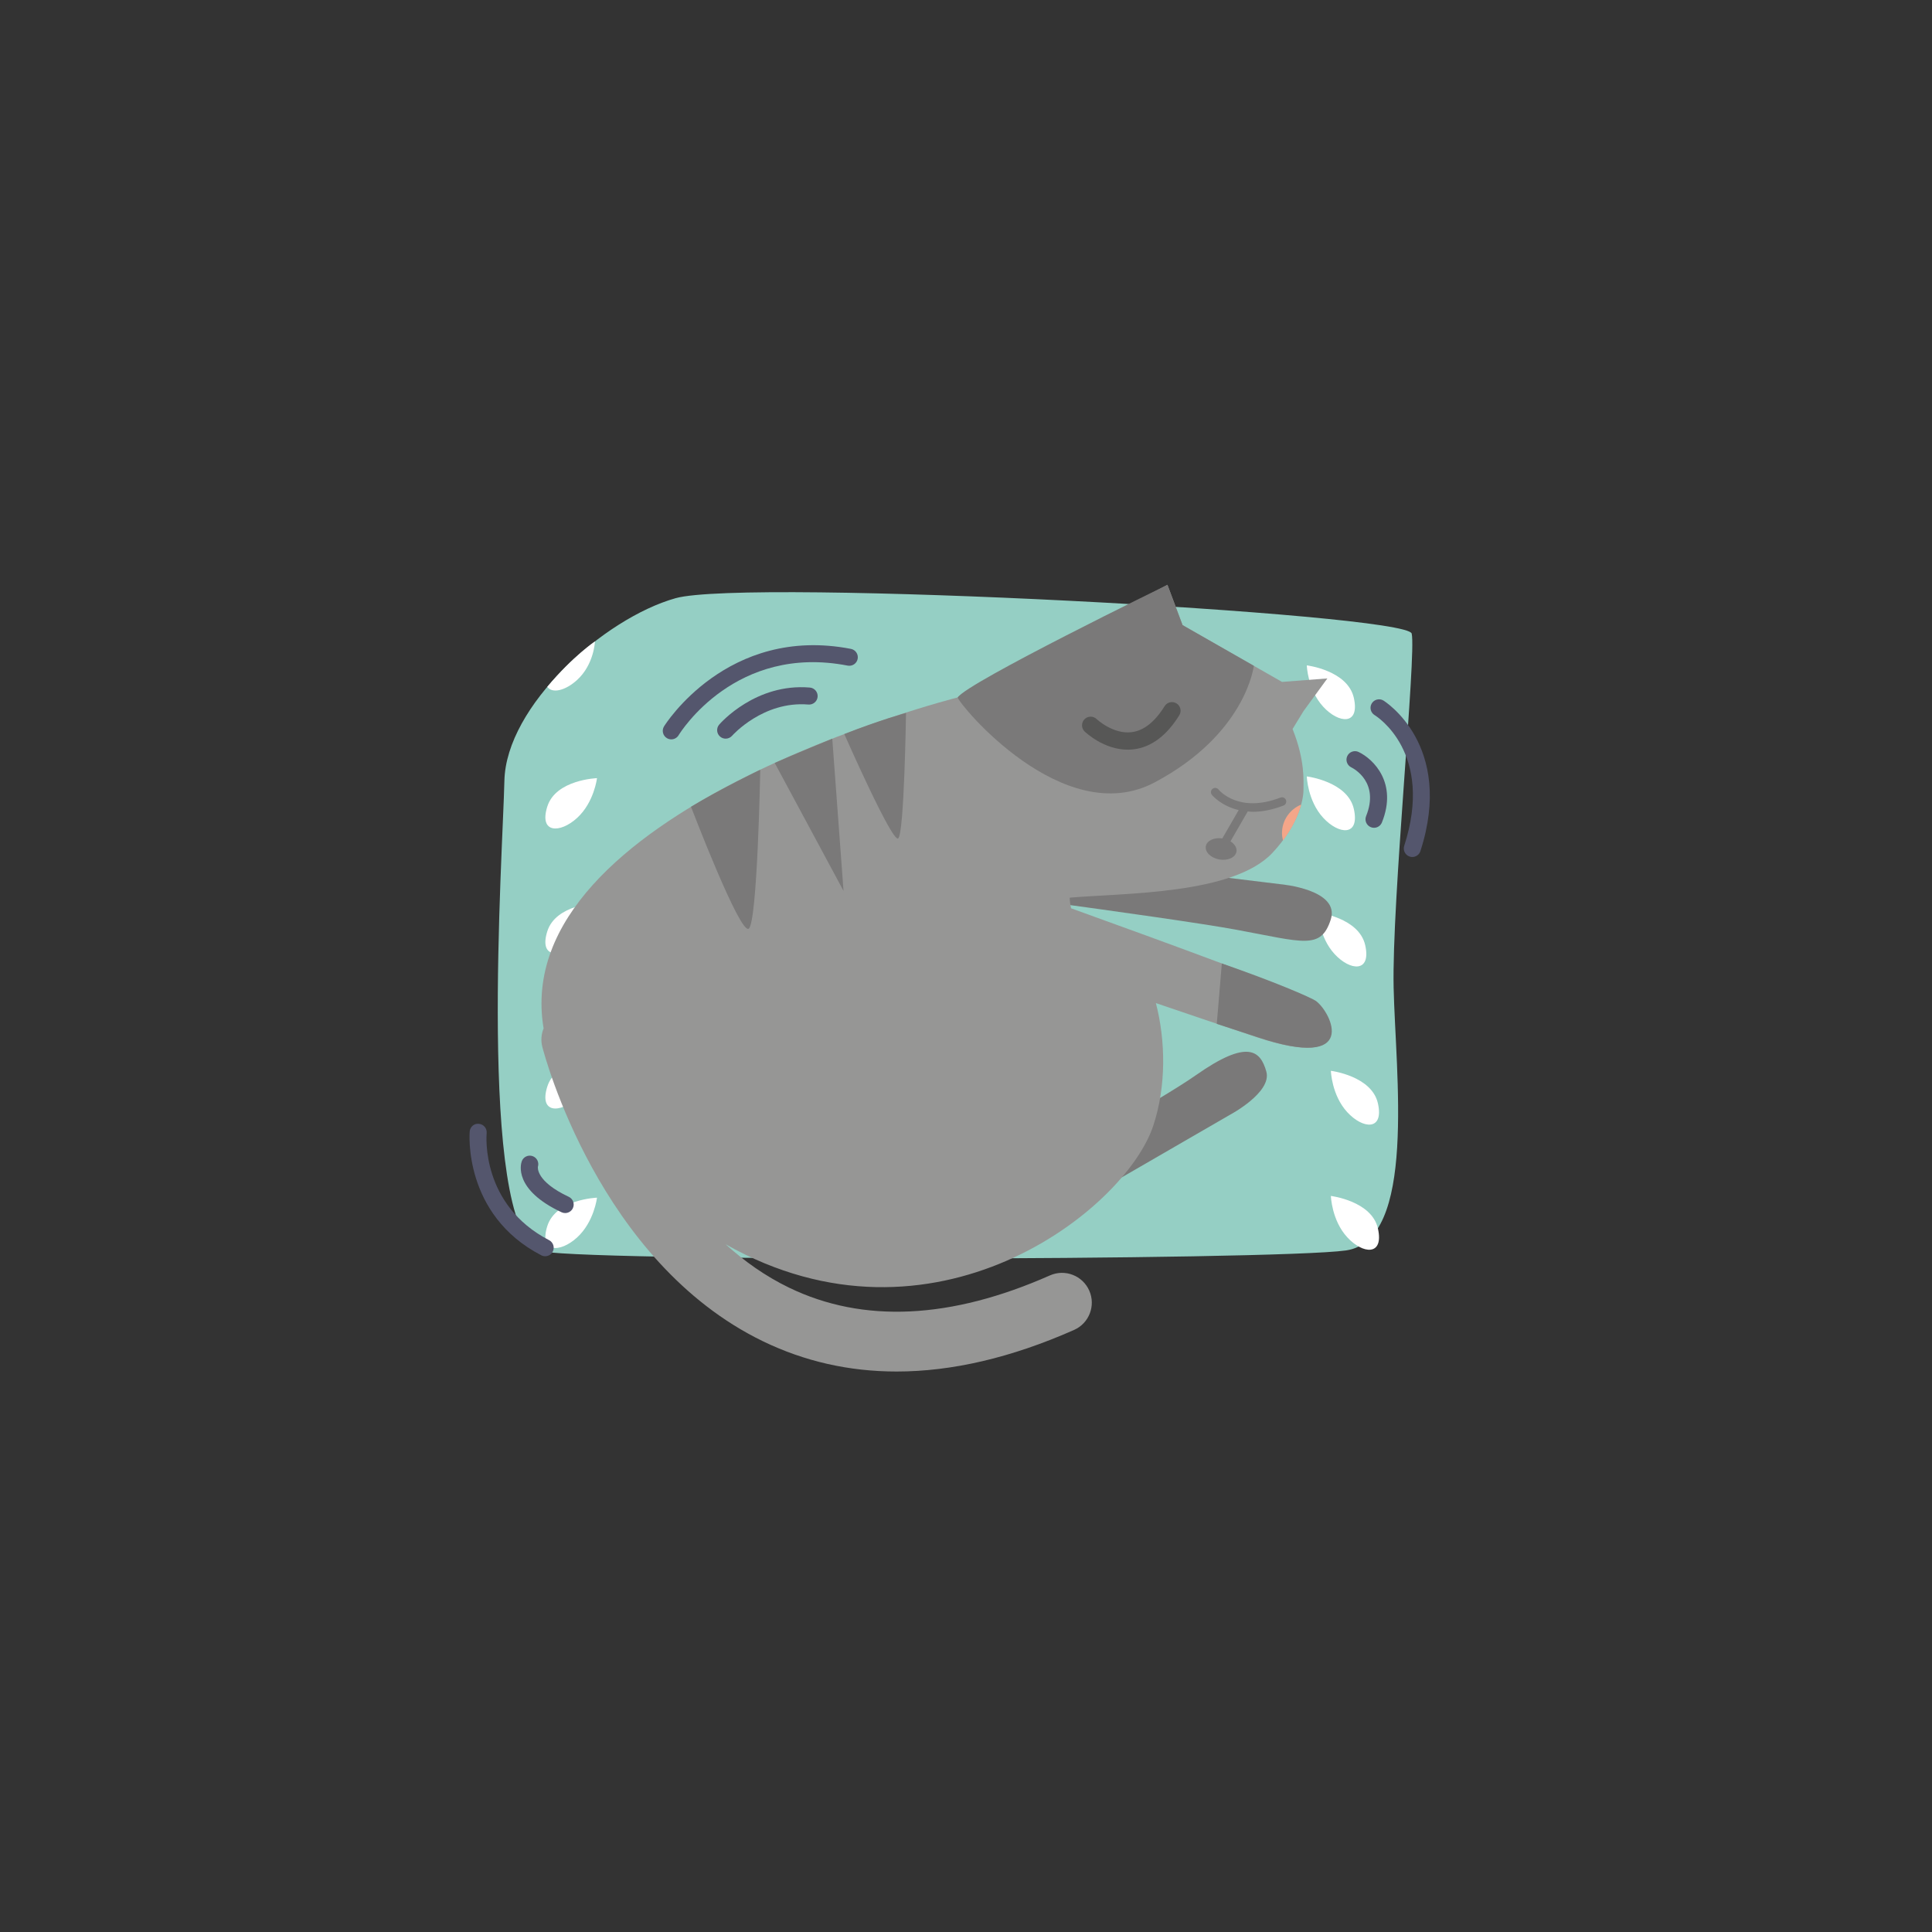 <?xml version="1.0" encoding="utf-8"?>
<!-- Generator: Adobe Illustrator 16.0.0, SVG Export Plug-In . SVG Version: 6.00 Build 0)  -->
<!DOCTYPE svg PUBLIC "-//W3C//DTD SVG 1.1//EN" "http://www.w3.org/Graphics/SVG/1.1/DTD/svg11.dtd">
<svg version="1.1" id="Layer_1" xmlns="http://www.w3.org/2000/svg" xmlns:xlink="http://www.w3.org/1999/xlink" x="0px" y="0px"
	 width="226.77px" height="226.77px" viewBox="0 0 226.77 226.77" enable-background="new 0 0 226.77 226.77" xml:space="preserve">
<rect x="0" y="0" width="226.77" height="226.77" fill="#333333" stroke="none"/>
<g>
	<g>
		<g>
			<g>
				<path fill="#95CFC4" d="M63.157,146.771c2.704,1.352,86.496,1.186,94.83,0c8.332-1.186,5.814-20.75,5.592-30.829
					c-0.225-10.08,2.686-39.203,2.119-41.576c-0.564-2.371-77.988-6.521-86.41-4.15c-8.423,2.373-19.886,12.631-20.084,21.434
					C59.007,100.453,56.042,143.214,63.157,146.771z"/>
			</g>
		</g>
		<g>
			<g>
				<path fill="#FFFFFF" d="M69.831,75.287c0,0-2.553,1.693-5.591,5.323c0.577,0.837,2.152,0.435,3.5-0.8
					C69.74,77.977,69.831,75.287,69.831,75.287z"/>
			</g>
		</g>
		<g>
			<g>
				<path fill="#FFFFFF" d="M70.073,91.336c0,0-4.833,0.168-5.833,3.334s1.5,3.166,3.5,1.334
					C69.74,94.17,70.073,91.336,70.073,91.336z"/>
			</g>
		</g>
		<g>
			<g>
				<path fill="#FFFFFF" d="M70.073,105.979c0,0-4.833,0.168-5.833,3.335c-1,3.166,1.5,3.166,3.5,1.332
					C69.74,108.813,70.073,105.979,70.073,105.979z"/>
			</g>
		</g>
		<g>
			<g>
				<path fill="#FFFFFF" d="M70.073,124.204c0,0-4.833,0.168-5.833,3.334s1.5,3.166,3.5,1.332
					C69.74,127.038,70.073,124.204,70.073,124.204z"/>
			</g>
		</g>
		<g>
			<g>
				<path fill="#FFFFFF" d="M70.073,140.579c0,0-4.833,0.168-5.833,3.334s1.5,3.166,3.5,1.332
					C69.74,143.413,70.073,140.579,70.073,140.579z"/>
			</g>
		</g>
		<g>
			<g>
				<path fill="#FFFFFF" d="M153.387,78.098c0,0,4.801,0.584,5.523,3.824s-1.768,3.025-3.602,1.025
					C153.475,80.949,153.387,78.098,153.387,78.098z"/>
			</g>
		</g>
		<g>
			<g>
				<path fill="#FFFFFF" d="M153.387,91.133c0,0,4.801,0.586,5.523,3.826s-1.768,3.023-3.602,1.025S153.387,91.133,153.387,91.133z"
					/>
			</g>
		</g>
		<g>
			<g>
				<path fill="#FFFFFF" d="M154.719,107.125c0,0,4.801,0.584,5.525,3.825c0.723,3.24-1.768,3.025-3.604,1.025
					C154.807,109.978,154.719,107.125,154.719,107.125z"/>
			</g>
		</g>
		<g>
			<g>
				<path fill="#FFFFFF" d="M156.213,125.689c0,0,4.801,0.586,5.523,3.826s-1.768,3.023-3.602,1.025
					C156.299,128.542,156.213,125.689,156.213,125.689z"/>
			</g>
		</g>
		<g>
			<g>
				<path fill="#FFFFFF" d="M156.213,140.375c0,0,4.801,0.586,5.523,3.826s-1.768,3.023-3.602,1.025
					C156.299,143.229,156.213,140.375,156.213,140.375z"/>
			</g>
		</g>
	</g>
	<g>
		<path fill="#7A7979" d="M150.356,103.791c0,0,7,0.617,5.834,4.17c-1.164,3.554-3.184,2.622-11.084,1.165
			c-7.9-1.456-39.752-5.608-39.752-5.608l5.127-4.59L150.356,103.791z"/>
	</g>
	<g>
		<path fill="#7A7979" d="M144.364,130.851c0,0,4.967-2.63,4.271-5.079c-0.688-2.454-2.188-3.842-8.266,0.428
			c-2.068,1.456-6.494,4.074-11.42,6.898c2.211,1.615,0.396,4.829,2.729,5.093L144.364,130.851z"/>
	</g>
	<path fill="#969695" d="M154.395,117.514c-1.225-0.928-17.911-7.022-28.67-10.9c-0.099-0.395-0.153-0.815-0.17-1.25
		c6.461-0.551,19.212-0.361,23.799-5.261c2.973-3.175,3.643-6.132,3.643-7.395c0-1.07,0.195-3.45-1.281-7.141h0.002l1.289-2.109
		l2.793-3.827l-5.324,0.409l-11.672-6.668l-1.775-4.727c0,0-12.268,6.429-18.934,9.94c-2.836,1.362-5.042,2.645-5.682,3.276
		c0,0-52.897,13.278-48.608,38.845c-0.268,0.667-0.343,1.417-0.151,2.167c0.263,1.025,6.658,25.228,25.882,34.552
		c4.892,2.372,10.136,3.558,15.702,3.558c6.521,0,13.483-1.628,20.831-4.881c1.768-0.782,2.565-2.85,1.783-4.617
		s-2.849-2.565-4.617-1.783c-11.636,5.15-21.937,5.637-30.613,1.44c-2.785-1.347-5.257-3.108-7.454-5.096
		c24.299,13.738,46.854-3.916,50.184-13.878c1.564-4.68,1.461-10.045,0.321-14.431c4.44,1.513,8.641,2.936,11.835,4.001
		C159.504,125.744,156.211,118.89,154.395,117.514z"/>
	<g>
		<path fill="#7A7979" d="M150.942,93.901c-0.1-0.258-0.391-0.384-0.646-0.286c-4.887,1.89-7.178-0.83-7.275-0.949
			c-0.172-0.214-0.484-0.248-0.701-0.077c-0.215,0.172-0.25,0.486-0.078,0.702c0.068,0.086,1.107,1.312,3.15,1.793l-1.922,3.323
			c-0.959-0.141-1.816,0.258-1.936,0.917c-0.123,0.681,0.582,1.375,1.576,1.555c0.992,0.179,1.896-0.227,2.02-0.906
			c0.082-0.453-0.211-0.91-0.703-1.22l2.027-3.51c0.193,0.015,0.375,0.042,0.582,0.042c1.033,0,2.238-0.203,3.619-0.736
			C150.912,94.448,151.041,94.158,150.942,93.901z"/>
	</g>
	<g>
		<path fill="#7A7979" d="M112.412,81.863c0.101,0.743,12.381,15.672,23.122,9.969c10.738-5.705,11.635-13.681,11.635-13.681
			l-8.365-4.778l-1.775-4.727C137.028,68.646,113.512,80.106,112.412,81.863z"/>
	</g>
	<g>
		<path fill="#F4A689" d="M150.475,97.787c0,0.302,0.049,0.592,0.119,0.872c1.189-1.6,1.83-3.076,2.141-4.221
			C151.41,94.976,150.475,96.27,150.475,97.787z"/>
	</g>
	<g>
		<path fill="#7A7979" d="M154.492,117.514c-0.57-0.431-5.133-2.371-11.078-4.427l-0.594,7.085v0.001
			c1.801,0.581,3.428,1.114,4.783,1.566C159.6,125.744,156.309,118.89,154.492,117.514z"/>
	</g>
	<g>
		<g>
			<path fill="#575756" d="M132.42,87.994c0.215-0.002,0.434-0.016,0.656-0.043c2.061-0.258,3.859-1.602,5.344-3.996
				c0.295-0.476,0.148-1.1-0.328-1.395c-0.477-0.293-1.1-0.146-1.395,0.326c-1.145,1.85-2.449,2.879-3.871,3.053
				c-2.178,0.271-4.084-1.516-4.104-1.534c-0.4-0.391-1.045-0.38-1.434,0.022c-0.387,0.402-0.379,1.045,0.023,1.434
				C127.412,85.955,129.578,88.02,132.42,87.994z"/>
		</g>
	</g>
	<g>
		<path fill="#54566D" d="M85.174,86.701c-0.233,0-0.466-0.081-0.655-0.245c-0.416-0.362-0.462-0.992-0.101-1.408
			c0.173-0.2,4.289-4.881,10.637-4.346c0.55,0.046,0.959,0.529,0.914,1.08s-0.533,0.958-1.08,0.914
			c-5.307-0.447-8.925,3.622-8.96,3.664C85.73,86.585,85.452,86.701,85.174,86.701z"/>
	</g>
	<g>
		<path fill="#54566D" d="M78.792,86.783c-0.177,0-0.356-0.047-0.519-0.146c-0.471-0.287-0.621-0.9-0.335-1.372
			c0.073-0.12,7.422-11.916,21.939-9.102c0.542,0.105,0.896,0.63,0.792,1.172s-0.627,0.896-1.172,0.792
			c-13.123-2.548-19.581,7.738-19.849,8.177C79.458,86.613,79.129,86.783,78.792,86.783z"/>
	</g>
	<g>
		<g>
			<path fill="#54566D" d="M66.336,142.384c-0.143,0-0.287-0.03-0.424-0.095c-5.646-2.648-4.79-5.641-4.673-5.974
				c0.183-0.521,0.753-0.797,1.274-0.614c0.508,0.178,0.782,0.725,0.627,1.234c-0.018,0.1-0.242,1.73,3.622,3.543
				c0.5,0.234,0.715,0.83,0.48,1.33C67.072,142.171,66.712,142.384,66.336,142.384z"/>
		</g>
		<g>
			<path fill="#54566D" d="M63.989,147.452c-0.155,0-0.312-0.036-0.459-0.112c-9.209-4.771-8.408-14.433-8.399-14.529
				c0.051-0.551,0.528-0.973,1.09-0.901c0.549,0.052,0.952,0.538,0.901,1.087l0,0c-0.031,0.342-0.66,8.431,7.328,12.568
				c0.49,0.254,0.682,0.857,0.428,1.348C64.7,147.256,64.351,147.452,63.989,147.452z"/>
		</g>
	</g>
	<g>
		<path fill="#54566D" d="M161.276,97.164c-0.125,0-0.251-0.023-0.373-0.073c-0.513-0.206-0.761-0.789-0.555-1.301
			c1.586-3.941-1.4-5.552-1.746-5.723c-0.492-0.244-0.699-0.841-0.459-1.335s0.835-0.702,1.328-0.466
			c1.758,0.841,4.592,3.653,2.732,8.271C162.046,96.927,161.671,97.164,161.276,97.164z"/>
	</g>
	<g>
		<path fill="#54566D" d="M165.772,100.591c-0.102,0-0.205-0.016-0.308-0.049c-0.525-0.17-0.813-0.734-0.644-1.259
			c3.527-10.917-3.186-15.17-3.473-15.346c-0.47-0.287-0.621-0.901-0.336-1.372c0.285-0.47,0.896-0.625,1.367-0.341
			c0.085,0.051,8.378,5.193,4.344,17.674C166.586,100.321,166.194,100.591,165.772,100.591z"/>
	</g>
	<g>
		<path fill="#7A7979" d="M81.108,94.696c0.133,0.344,5.745,14.986,6.771,14.312c1.026-0.677,1.359-18.66,1.359-18.66
			S84.625,92.563,81.108,94.696z"/>
	</g>
	<g>
		<path fill="#7A7979" d="M90.933,89.552c0.095,0.177,8.077,15.018,8.077,15.018l-1.321-17.868
			C97.689,86.701,93.007,88.627,90.933,89.552z"/>
	</g>
	<g>
		<path fill="#7A7979" d="M99.101,86.159c0.079,0.178,5.599,12.718,6.319,12.253c0.719-0.465,0.924-14.731,0.924-14.731
			S103.188,84.542,99.101,86.159z"/>
	</g>
</g>
</svg>
